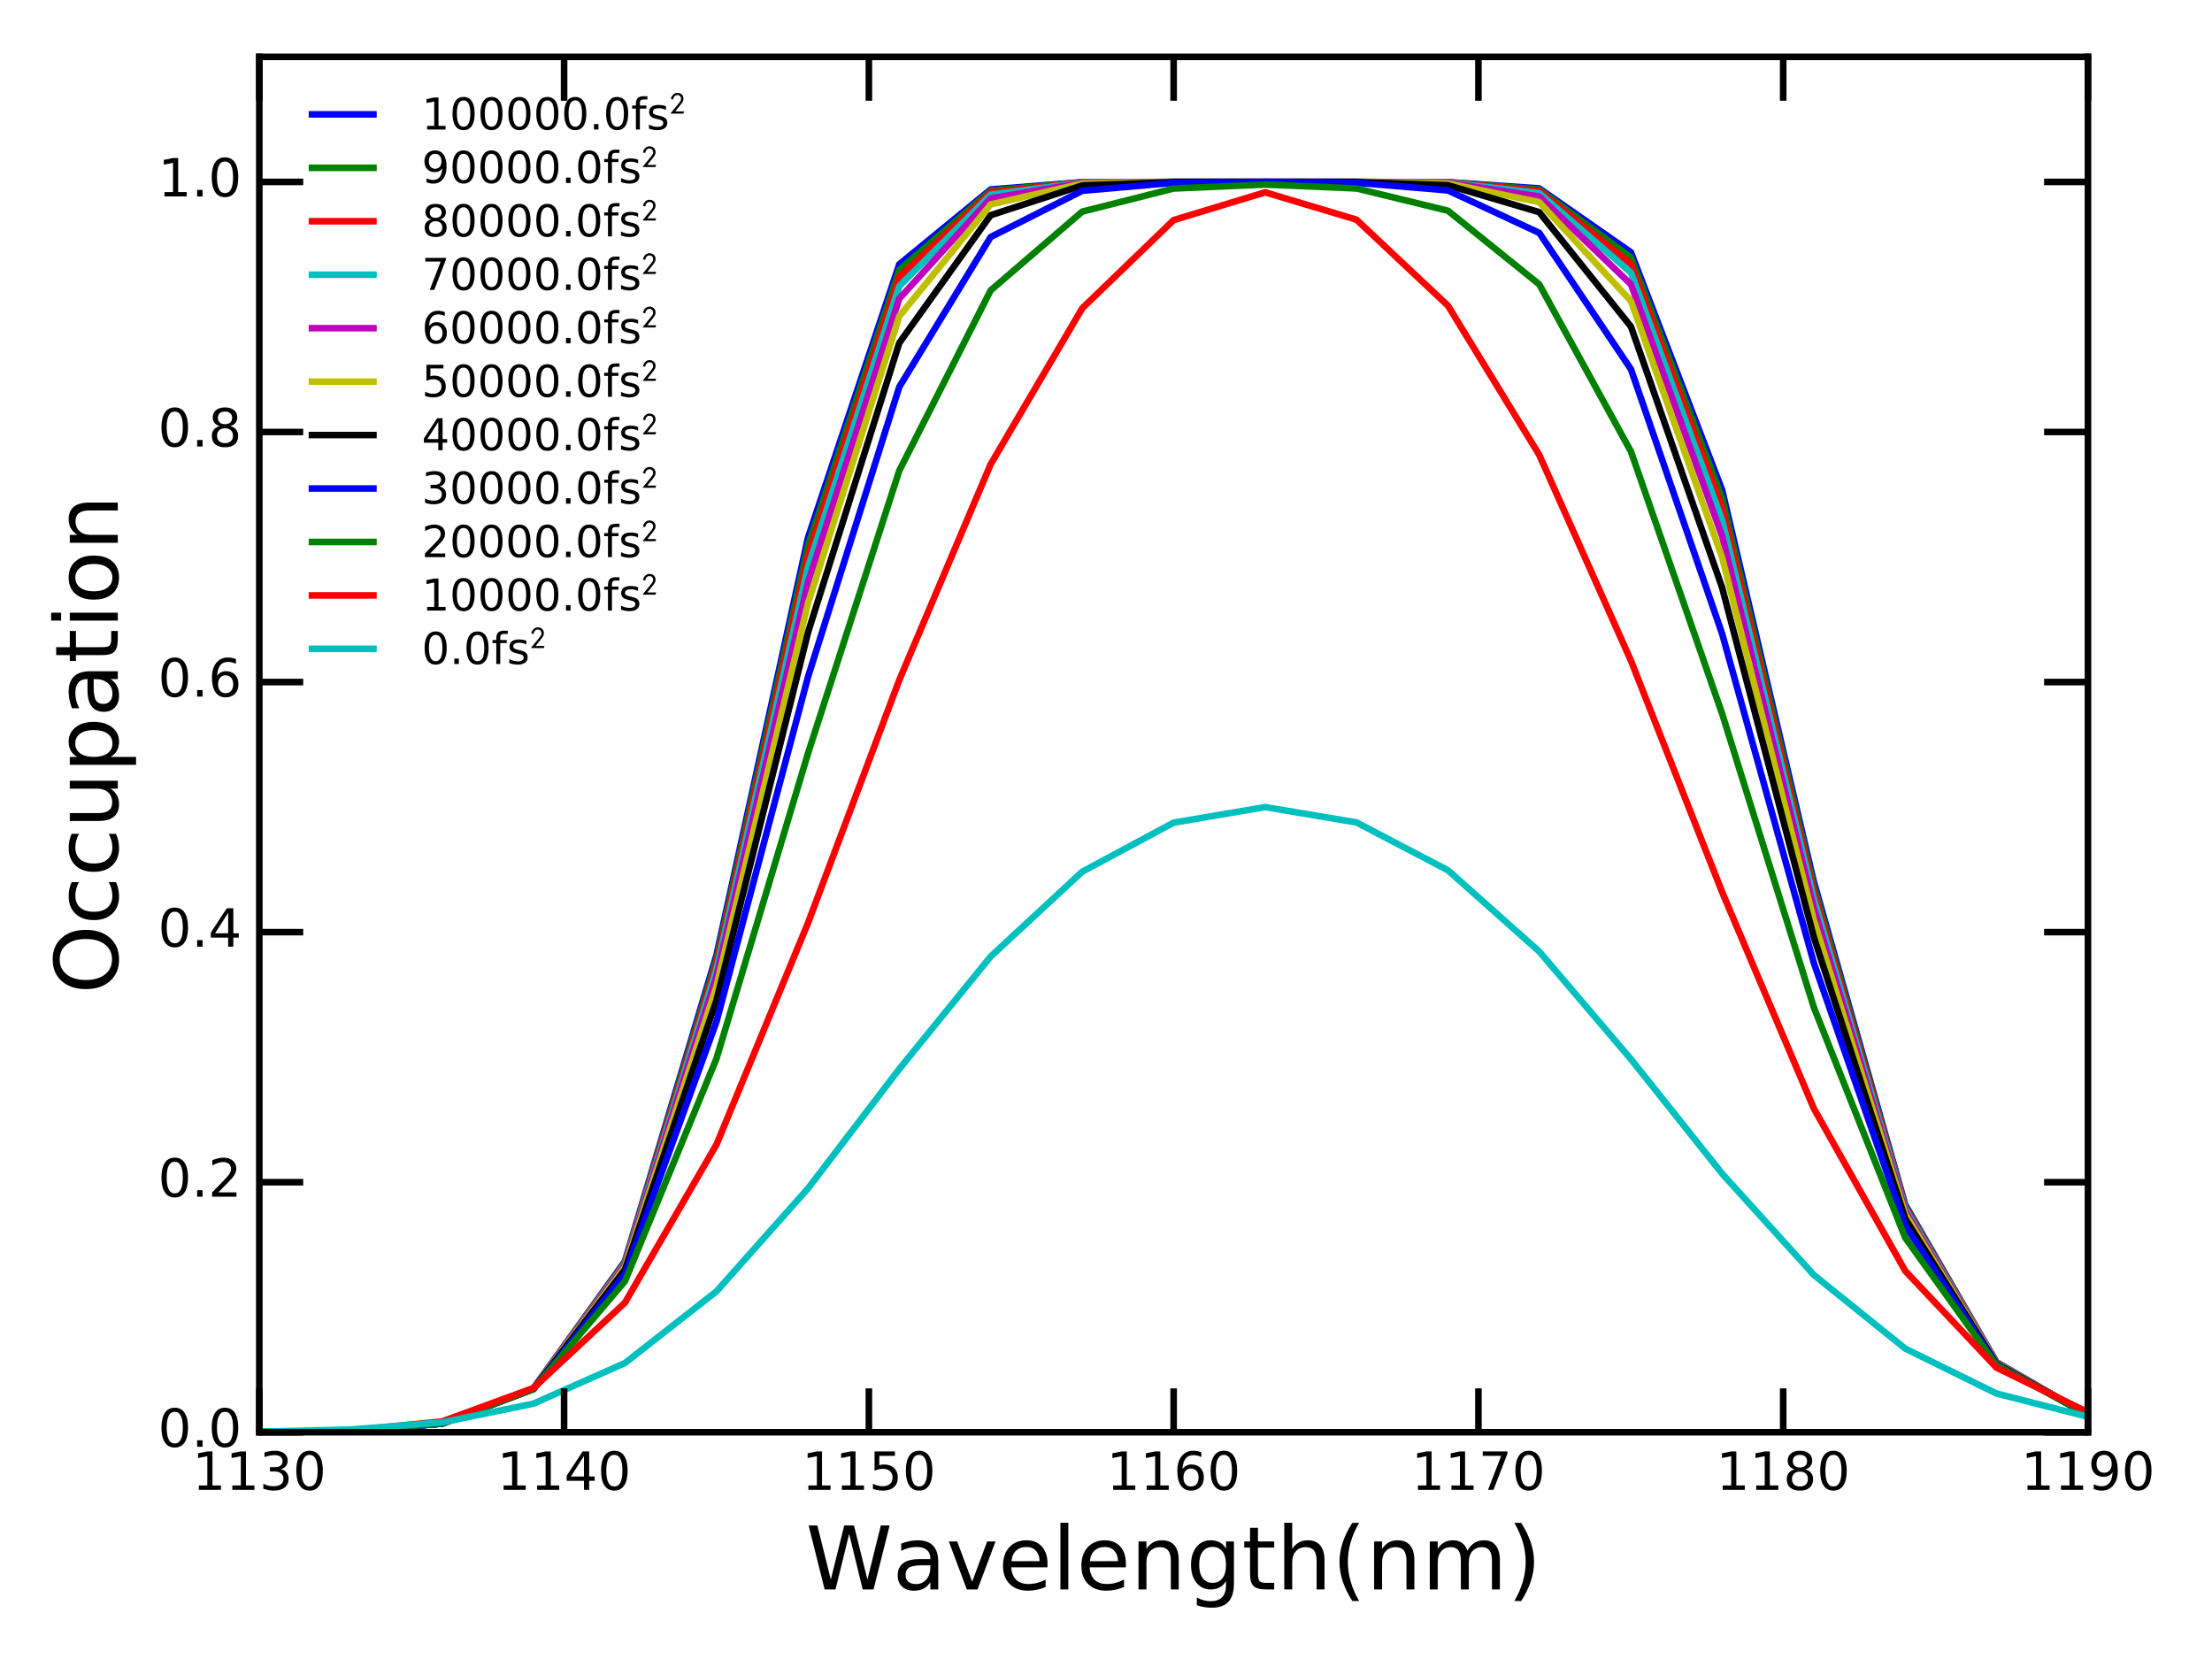 <?xml version="1.0" encoding="utf-8" standalone="no"?>
<!DOCTYPE svg PUBLIC "-//W3C//DTD SVG 1.1//EN"
  "http://www.w3.org/Graphics/SVG/1.1/DTD/svg11.dtd">
<!-- Created with matplotlib (http://matplotlib.org/) -->
<svg height="378pt" version="1.1" viewBox="0 0 504 378" width="504pt" xmlns="http://www.w3.org/2000/svg" xmlns:xlink="http://www.w3.org/1999/xlink">
 <defs>
  <style type="text/css">
*{stroke-linecap:butt;stroke-linejoin:round;stroke-miterlimit:100000;}
  </style>
 </defs>
 <g id="figure_1">
  <g id="patch_1">
   <path d="M 0 378 
L 504 378 
L 504 0 
L 0 0 
z
" style="fill:#ffffff;"/>
  </g>
  <g id="axes_1">
   <g id="patch_2">
    <path d="M 59.085 326.34 
L 475.74 326.34 
L 475.74 12.96 
L 59.085 12.96 
z
" style="fill:#ffffff;"/>
   </g>
   <g id="line2d_1">
    <path clip-path="url(#pab32fee5e4)" d="M 59.05 326.301 
L 79.918 326.029 
L 100.751 324.36 
L 121.549 316.329 
L 142.388 287.366 
L 163.256 217.577 
L 184.095 122.515 
L 204.893 60.225 
L 225.719 43.168 
L 246.587 41.496 
L 267.406 41.449 
L 288.259 41.449 
L 309.071 41.449 
L 329.911 41.492 
L 350.709 42.93 
L 371.611 57.483 
L 392.388 111.672 
L 413.27 200.865 
L 434.102 274.477 
L 454.886 310.353 
L 475.775 322.444 
" style="fill:none;stroke:#0000ff;stroke-linecap:square;stroke-width:1.5;"/>
   </g>
   <g id="line2d_2">
    <path clip-path="url(#pab32fee5e4)" d="M 59.05 326.301 
L 79.918 326.029 
L 100.751 324.36 
L 121.549 316.342 
L 142.388 287.526 
L 163.256 218.437 
L 184.095 124.304 
L 204.893 61.495 
L 225.719 43.44 
L 246.587 41.511 
L 267.406 41.449 
L 288.259 41.449 
L 309.071 41.449 
L 329.911 41.505 
L 350.709 43.174 
L 371.611 58.656 
L 392.388 113.494 
L 413.27 201.923 
L 434.102 274.739 
L 454.886 310.385 
L 475.775 322.446 
" style="fill:none;stroke:#008000;stroke-linecap:square;stroke-width:1.5;"/>
   </g>
   <g id="line2d_3">
    <path clip-path="url(#pab32fee5e4)" d="M 59.05 326.301 
L 79.918 326.029 
L 100.751 324.361 
L 121.549 316.358 
L 142.388 287.723 
L 163.256 219.489 
L 184.095 126.493 
L 204.893 63.104 
L 225.719 43.819 
L 246.587 41.535 
L 267.406 41.45 
L 288.259 41.449 
L 309.071 41.45 
L 329.911 41.527 
L 350.709 43.515 
L 371.611 60.15 
L 392.388 115.729 
L 413.27 203.212 
L 434.102 275.059 
L 454.886 310.425 
L 475.775 322.448 
" style="fill:none;stroke:#ff0000;stroke-linecap:square;stroke-width:1.5;"/>
   </g>
   <g id="line2d_4">
    <path clip-path="url(#pab32fee5e4)" d="M 59.05 326.301 
L 79.918 326.029 
L 100.751 324.362 
L 121.549 316.378 
L 142.388 287.97 
L 163.256 220.8 
L 184.095 129.233 
L 204.893 65.204 
L 225.719 44.368 
L 246.587 41.576 
L 267.406 41.45 
L 288.259 41.449 
L 309.071 41.45 
L 329.911 41.566 
L 350.709 44.013 
L 371.611 62.112 
L 392.388 118.531 
L 413.27 204.821 
L 434.102 275.462 
L 454.886 310.474 
L 475.775 322.452 
" style="fill:none;stroke:#00bfbf;stroke-linecap:square;stroke-width:1.5;"/>
   </g>
   <g id="line2d_5">
    <path clip-path="url(#pab32fee5e4)" d="M 59.05 326.301 
L 79.918 326.029 
L 100.751 324.363 
L 121.549 316.404 
L 142.388 288.288 
L 163.256 222.489 
L 184.095 132.762 
L 204.893 68.045 
L 225.719 45.206 
L 246.587 41.656 
L 267.406 41.452 
L 288.259 41.449 
L 309.071 41.452 
L 329.911 41.641 
L 350.709 44.779 
L 371.611 64.783 
L 392.388 122.154 
L 413.27 206.886 
L 434.102 275.984 
L 454.886 310.536 
L 475.775 322.455 
" style="fill:none;stroke:#bf00bf;stroke-linecap:square;stroke-width:1.5;"/>
   </g>
   <g id="line2d_6">
    <path clip-path="url(#pab32fee5e4)" d="M 59.05 326.301 
L 79.918 326.029 
L 100.751 324.364 
L 121.549 316.436 
L 142.388 288.717 
L 163.256 224.741 
L 184.095 137.484 
L 204.893 72.069 
L 225.719 46.578 
L 246.587 41.827 
L 267.406 41.459 
L 288.259 41.449 
L 309.071 41.458 
L 329.911 41.803 
L 350.709 46.046 
L 371.611 68.599 
L 392.388 127.018 
L 413.27 209.638 
L 434.102 276.686 
L 454.886 310.618 
L 475.775 322.46 
" style="fill:none;stroke:#bfbf00;stroke-linecap:square;stroke-width:1.5;"/>
   </g>
   <g id="line2d_7">
    <path clip-path="url(#pab32fee5e4)" d="M 59.05 326.301 
L 79.918 326.029 
L 100.751 324.364 
L 121.549 316.475 
L 142.388 289.323 
L 163.256 227.914 
L 184.095 144.14 
L 204.893 78.142 
L 225.719 49.033 
L 246.587 42.246 
L 267.406 41.486 
L 288.259 41.451 
L 309.071 41.485 
L 329.911 42.201 
L 350.709 48.342 
L 371.611 74.414 
L 392.388 133.902 
L 413.27 213.502 
L 434.102 277.682 
L 454.886 310.727 
L 475.775 322.463 
" style="fill:none;stroke:#000000;stroke-linecap:square;stroke-width:1.5;"/>
   </g>
   <g id="line2d_8">
    <path clip-path="url(#pab32fee5e4)" d="M 59.05 326.301 
L 79.918 326.028 
L 100.751 324.36 
L 121.549 316.514 
L 142.388 290.254 
L 163.256 232.748 
L 184.095 154.264 
L 204.893 88.174 
L 225.719 54.008 
L 246.587 43.474 
L 267.406 41.639 
L 288.259 41.48 
L 309.071 41.636 
L 329.911 43.384 
L 350.709 53.059 
L 371.611 84.133 
L 392.388 144.423 
L 413.27 219.366 
L 434.102 279.222 
L 454.886 310.87 
L 475.775 322.458 
" style="fill:none;stroke:#0000ff;stroke-linecap:square;stroke-width:1.5;"/>
   </g>
   <g id="line2d_9">
    <path clip-path="url(#pab32fee5e4)" d="M 59.05 326.301 
L 79.918 326.027 
L 100.751 324.322 
L 121.549 316.483 
L 142.388 291.932 
L 163.256 241.176 
L 184.095 171.679 
L 204.893 107.255 
L 225.719 66.159 
L 246.587 48.217 
L 267.406 42.953 
L 288.259 42.052 
L 309.071 42.937 
L 329.911 48.009 
L 350.709 64.78 
L 371.611 102.886 
L 392.388 162.626 
L 413.27 229.502 
L 434.102 282.013 
L 454.886 311.037 
L 475.775 322.388 
" style="fill:none;stroke:#008000;stroke-linecap:square;stroke-width:1.5;"/>
   </g>
   <g id="line2d_10">
    <path clip-path="url(#pab32fee5e4)" d="M 59.05 326.299 
L 79.918 325.937 
L 100.751 323.866 
L 121.549 316.249 
L 142.388 296.817 
L 163.256 260.76 
L 184.095 210.315 
L 204.893 154.952 
L 225.719 105.781 
L 246.587 70.239 
L 267.406 50.146 
L 288.259 43.819 
L 309.071 50.053 
L 329.911 69.645 
L 350.709 103.64 
L 371.611 150.549 
L 392.388 203.27 
L 413.27 252.557 
L 434.102 289.578 
L 454.886 311.611 
L 475.775 321.802 
" style="fill:none;stroke:#ff0000;stroke-linecap:square;stroke-width:1.5;"/>
   </g>
   <g id="line2d_11">
    <path clip-path="url(#pab32fee5e4)" d="M 59.05 326.206 
L 79.918 325.713 
L 100.751 324.095 
L 121.549 319.818 
L 142.388 310.57 
L 163.256 294.223 
L 184.095 270.792 
L 204.893 243.573 
L 225.719 217.943 
L 246.587 198.614 
L 267.406 187.44 
L 288.259 183.895 
L 309.071 187.388 
L 329.911 198.286 
L 350.709 216.796 
L 371.611 241.334 
L 392.388 267.423 
L 413.27 290.484 
L 434.102 307.27 
L 454.886 317.51 
L 475.775 322.819 
" style="fill:none;stroke:#00bfbf;stroke-linecap:square;stroke-width:1.5;"/>
   </g>
   <g id="patch_3">
    <path d="M 59.085 12.96 
L 475.74 12.96 
" style="fill:none;stroke:#000000;stroke-linecap:square;stroke-linejoin:miter;stroke-width:1.5;"/>
   </g>
   <g id="patch_4">
    <path d="M 475.74 326.34 
L 475.74 12.96 
" style="fill:none;stroke:#000000;stroke-linecap:square;stroke-linejoin:miter;stroke-width:1.5;"/>
   </g>
   <g id="patch_5">
    <path d="M 59.085 326.34 
L 475.74 326.34 
" style="fill:none;stroke:#000000;stroke-linecap:square;stroke-linejoin:miter;stroke-width:1.5;"/>
   </g>
   <g id="patch_6">
    <path d="M 59.085 326.34 
L 59.085 12.96 
" style="fill:none;stroke:#000000;stroke-linecap:square;stroke-linejoin:miter;stroke-width:1.5;"/>
   </g>
   <g id="matplotlib.axis_1">
    <g id="xtick_1">
     <g id="line2d_12">
      <defs>
       <path d="M 0 0 
L 0 -10 
" id="m75da5f5e77" style="stroke:#000000;stroke-width:1.5;"/>
      </defs>
      <g>
       <use style="stroke:#000000;stroke-width:1.5;" x="59.085" xlink:href="#m75da5f5e77" y="326.34"/>
      </g>
     </g>
     <g id="line2d_13">
      <defs>
       <path d="M 0 0 
L 0 10 
" id="md522c3c904" style="stroke:#000000;stroke-width:1.5;"/>
      </defs>
      <g>
       <use style="stroke:#000000;stroke-width:1.5;" x="59.085" xlink:href="#md522c3c904" y="12.96"/>
      </g>
     </g>
     <g id="text_1">
      <!-- 1130 -->
      <defs>
       <path d="M 40.578 39.312 
Q 47.656 37.797 51.625 33 
Q 55.609 28.219 55.609 21.188 
Q 55.609 10.406 48.188 4.484 
Q 40.766 -1.422 27.094 -1.422 
Q 22.516 -1.422 17.656 -0.516 
Q 12.797 0.391 7.625 2.203 
L 7.625 11.719 
Q 11.719 9.328 16.594 8.109 
Q 21.484 6.891 26.812 6.891 
Q 36.078 6.891 40.938 10.547 
Q 45.797 14.203 45.797 21.188 
Q 45.797 27.641 41.281 31.266 
Q 36.766 34.906 28.719 34.906 
L 20.219 34.906 
L 20.219 43.016 
L 29.109 43.016 
Q 36.375 43.016 40.234 45.922 
Q 44.094 48.828 44.094 54.297 
Q 44.094 59.906 40.109 62.906 
Q 36.141 65.922 28.719 65.922 
Q 24.656 65.922 20.016 65.031 
Q 15.375 64.156 9.812 62.312 
L 9.812 71.094 
Q 15.438 72.656 20.344 73.438 
Q 25.25 74.219 29.594 74.219 
Q 40.828 74.219 47.359 69.109 
Q 53.906 64.016 53.906 55.328 
Q 53.906 49.266 50.438 45.094 
Q 46.969 40.922 40.578 39.312 
" id="BitstreamVeraSans-Roman-33"/>
       <path d="M 31.781 66.406 
Q 24.172 66.406 20.328 58.906 
Q 16.5 51.422 16.5 36.375 
Q 16.5 21.391 20.328 13.891 
Q 24.172 6.391 31.781 6.391 
Q 39.453 6.391 43.281 13.891 
Q 47.125 21.391 47.125 36.375 
Q 47.125 51.422 43.281 58.906 
Q 39.453 66.406 31.781 66.406 
M 31.781 74.219 
Q 44.047 74.219 50.516 64.516 
Q 56.984 54.828 56.984 36.375 
Q 56.984 17.969 50.516 8.266 
Q 44.047 -1.422 31.781 -1.422 
Q 19.531 -1.422 13.062 8.266 
Q 6.594 17.969 6.594 36.375 
Q 6.594 54.828 13.062 64.516 
Q 19.531 74.219 31.781 74.219 
" id="BitstreamVeraSans-Roman-30"/>
       <path d="M 12.406 8.297 
L 28.516 8.297 
L 28.516 63.922 
L 10.984 60.406 
L 10.984 69.391 
L 28.422 72.906 
L 38.281 72.906 
L 38.281 8.297 
L 54.391 8.297 
L 54.391 0 
L 12.406 0 
z
" id="BitstreamVeraSans-Roman-31"/>
      </defs>
      <g transform="translate(43.815 339.458)scale(0.12 -0.12)">
       <use xlink:href="#BitstreamVeraSans-Roman-31"/>
       <use x="63.623" xlink:href="#BitstreamVeraSans-Roman-31"/>
       <use x="127.246" xlink:href="#BitstreamVeraSans-Roman-33"/>
       <use x="190.869" xlink:href="#BitstreamVeraSans-Roman-30"/>
      </g>
     </g>
    </g>
    <g id="xtick_2">
     <g id="line2d_14">
      <g>
       <use style="stroke:#000000;stroke-width:1.5;" x="128.528" xlink:href="#m75da5f5e77" y="326.34"/>
      </g>
     </g>
     <g id="line2d_15">
      <g>
       <use style="stroke:#000000;stroke-width:1.5;" x="128.528" xlink:href="#md522c3c904" y="12.96"/>
      </g>
     </g>
     <g id="text_2">
      <!-- 1140 -->
      <defs>
       <path d="M 37.797 64.312 
L 12.891 25.391 
L 37.797 25.391 
z
M 35.203 72.906 
L 47.609 72.906 
L 47.609 25.391 
L 58.016 25.391 
L 58.016 17.188 
L 47.609 17.188 
L 47.609 0 
L 37.797 0 
L 37.797 17.188 
L 4.891 17.188 
L 4.891 26.703 
z
" id="BitstreamVeraSans-Roman-34"/>
      </defs>
      <g transform="translate(113.258 339.458)scale(0.12 -0.12)">
       <use xlink:href="#BitstreamVeraSans-Roman-31"/>
       <use x="63.623" xlink:href="#BitstreamVeraSans-Roman-31"/>
       <use x="127.246" xlink:href="#BitstreamVeraSans-Roman-34"/>
       <use x="190.869" xlink:href="#BitstreamVeraSans-Roman-30"/>
      </g>
     </g>
    </g>
    <g id="xtick_3">
     <g id="line2d_16">
      <g>
       <use style="stroke:#000000;stroke-width:1.5;" x="197.97" xlink:href="#m75da5f5e77" y="326.34"/>
      </g>
     </g>
     <g id="line2d_17">
      <g>
       <use style="stroke:#000000;stroke-width:1.5;" x="197.97" xlink:href="#md522c3c904" y="12.96"/>
      </g>
     </g>
     <g id="text_3">
      <!-- 1150 -->
      <defs>
       <path d="M 10.797 72.906 
L 49.516 72.906 
L 49.516 64.594 
L 19.828 64.594 
L 19.828 46.734 
Q 21.969 47.469 24.109 47.828 
Q 26.266 48.188 28.422 48.188 
Q 40.625 48.188 47.75 41.5 
Q 54.891 34.812 54.891 23.391 
Q 54.891 11.625 47.562 5.094 
Q 40.234 -1.422 26.906 -1.422 
Q 22.312 -1.422 17.547 -0.641 
Q 12.797 0.141 7.719 1.703 
L 7.719 11.625 
Q 12.109 9.234 16.797 8.062 
Q 21.484 6.891 26.703 6.891 
Q 35.156 6.891 40.078 11.328 
Q 45.016 15.766 45.016 23.391 
Q 45.016 31 40.078 35.438 
Q 35.156 39.891 26.703 39.891 
Q 22.75 39.891 18.812 39.016 
Q 14.891 38.141 10.797 36.281 
z
" id="BitstreamVeraSans-Roman-35"/>
      </defs>
      <g transform="translate(182.7 339.458)scale(0.12 -0.12)">
       <use xlink:href="#BitstreamVeraSans-Roman-31"/>
       <use x="63.623" xlink:href="#BitstreamVeraSans-Roman-31"/>
       <use x="127.246" xlink:href="#BitstreamVeraSans-Roman-35"/>
       <use x="190.869" xlink:href="#BitstreamVeraSans-Roman-30"/>
      </g>
     </g>
    </g>
    <g id="xtick_4">
     <g id="line2d_18">
      <g>
       <use style="stroke:#000000;stroke-width:1.5;" x="267.413" xlink:href="#m75da5f5e77" y="326.34"/>
      </g>
     </g>
     <g id="line2d_19">
      <g>
       <use style="stroke:#000000;stroke-width:1.5;" x="267.413" xlink:href="#md522c3c904" y="12.96"/>
      </g>
     </g>
     <g id="text_4">
      <!-- 1160 -->
      <defs>
       <path d="M 33.016 40.375 
Q 26.375 40.375 22.484 35.828 
Q 18.609 31.297 18.609 23.391 
Q 18.609 15.531 22.484 10.953 
Q 26.375 6.391 33.016 6.391 
Q 39.656 6.391 43.531 10.953 
Q 47.406 15.531 47.406 23.391 
Q 47.406 31.297 43.531 35.828 
Q 39.656 40.375 33.016 40.375 
M 52.594 71.297 
L 52.594 62.312 
Q 48.875 64.062 45.094 64.984 
Q 41.312 65.922 37.594 65.922 
Q 27.828 65.922 22.672 59.328 
Q 17.531 52.734 16.797 39.406 
Q 19.672 43.656 24.016 45.922 
Q 28.375 48.188 33.594 48.188 
Q 44.578 48.188 50.953 41.516 
Q 57.328 34.859 57.328 23.391 
Q 57.328 12.156 50.688 5.359 
Q 44.047 -1.422 33.016 -1.422 
Q 20.359 -1.422 13.672 8.266 
Q 6.984 17.969 6.984 36.375 
Q 6.984 53.656 15.188 63.938 
Q 23.391 74.219 37.203 74.219 
Q 40.922 74.219 44.703 73.484 
Q 48.484 72.75 52.594 71.297 
" id="BitstreamVeraSans-Roman-36"/>
      </defs>
      <g transform="translate(252.143 339.458)scale(0.12 -0.12)">
       <use xlink:href="#BitstreamVeraSans-Roman-31"/>
       <use x="63.623" xlink:href="#BitstreamVeraSans-Roman-31"/>
       <use x="127.246" xlink:href="#BitstreamVeraSans-Roman-36"/>
       <use x="190.869" xlink:href="#BitstreamVeraSans-Roman-30"/>
      </g>
     </g>
    </g>
    <g id="xtick_5">
     <g id="line2d_20">
      <g>
       <use style="stroke:#000000;stroke-width:1.5;" x="336.855" xlink:href="#m75da5f5e77" y="326.34"/>
      </g>
     </g>
     <g id="line2d_21">
      <g>
       <use style="stroke:#000000;stroke-width:1.5;" x="336.855" xlink:href="#md522c3c904" y="12.96"/>
      </g>
     </g>
     <g id="text_5">
      <!-- 1170 -->
      <defs>
       <path d="M 8.203 72.906 
L 55.078 72.906 
L 55.078 68.703 
L 28.609 0 
L 18.312 0 
L 43.219 64.594 
L 8.203 64.594 
z
" id="BitstreamVeraSans-Roman-37"/>
      </defs>
      <g transform="translate(321.585 339.458)scale(0.12 -0.12)">
       <use xlink:href="#BitstreamVeraSans-Roman-31"/>
       <use x="63.623" xlink:href="#BitstreamVeraSans-Roman-31"/>
       <use x="127.246" xlink:href="#BitstreamVeraSans-Roman-37"/>
       <use x="190.869" xlink:href="#BitstreamVeraSans-Roman-30"/>
      </g>
     </g>
    </g>
    <g id="xtick_6">
     <g id="line2d_22">
      <g>
       <use style="stroke:#000000;stroke-width:1.5;" x="406.298" xlink:href="#m75da5f5e77" y="326.34"/>
      </g>
     </g>
     <g id="line2d_23">
      <g>
       <use style="stroke:#000000;stroke-width:1.5;" x="406.298" xlink:href="#md522c3c904" y="12.96"/>
      </g>
     </g>
     <g id="text_6">
      <!-- 1180 -->
      <defs>
       <path d="M 31.781 34.625 
Q 24.75 34.625 20.719 30.859 
Q 16.703 27.094 16.703 20.516 
Q 16.703 13.922 20.719 10.156 
Q 24.75 6.391 31.781 6.391 
Q 38.812 6.391 42.859 10.172 
Q 46.922 13.969 46.922 20.516 
Q 46.922 27.094 42.891 30.859 
Q 38.875 34.625 31.781 34.625 
M 21.922 38.812 
Q 15.578 40.375 12.031 44.719 
Q 8.5 49.078 8.5 55.328 
Q 8.5 64.062 14.719 69.141 
Q 20.953 74.219 31.781 74.219 
Q 42.672 74.219 48.875 69.141 
Q 55.078 64.062 55.078 55.328 
Q 55.078 49.078 51.531 44.719 
Q 48 40.375 41.703 38.812 
Q 48.828 37.156 52.797 32.312 
Q 56.781 27.484 56.781 20.516 
Q 56.781 9.906 50.312 4.234 
Q 43.844 -1.422 31.781 -1.422 
Q 19.734 -1.422 13.25 4.234 
Q 6.781 9.906 6.781 20.516 
Q 6.781 27.484 10.781 32.312 
Q 14.797 37.156 21.922 38.812 
M 18.312 54.391 
Q 18.312 48.734 21.844 45.562 
Q 25.391 42.391 31.781 42.391 
Q 38.141 42.391 41.719 45.562 
Q 45.312 48.734 45.312 54.391 
Q 45.312 60.062 41.719 63.234 
Q 38.141 66.406 31.781 66.406 
Q 25.391 66.406 21.844 63.234 
Q 18.312 60.062 18.312 54.391 
" id="BitstreamVeraSans-Roman-38"/>
      </defs>
      <g transform="translate(391.028 339.458)scale(0.12 -0.12)">
       <use xlink:href="#BitstreamVeraSans-Roman-31"/>
       <use x="63.623" xlink:href="#BitstreamVeraSans-Roman-31"/>
       <use x="127.246" xlink:href="#BitstreamVeraSans-Roman-38"/>
       <use x="190.869" xlink:href="#BitstreamVeraSans-Roman-30"/>
      </g>
     </g>
    </g>
    <g id="xtick_7">
     <g id="line2d_24">
      <g>
       <use style="stroke:#000000;stroke-width:1.5;" x="475.74" xlink:href="#m75da5f5e77" y="326.34"/>
      </g>
     </g>
     <g id="line2d_25">
      <g>
       <use style="stroke:#000000;stroke-width:1.5;" x="475.74" xlink:href="#md522c3c904" y="12.96"/>
      </g>
     </g>
     <g id="text_7">
      <!-- 1190 -->
      <defs>
       <path d="M 10.984 1.516 
L 10.984 10.5 
Q 14.703 8.734 18.5 7.812 
Q 22.312 6.891 25.984 6.891 
Q 35.75 6.891 40.891 13.453 
Q 46.047 20.016 46.781 33.406 
Q 43.953 29.203 39.594 26.953 
Q 35.25 24.703 29.984 24.703 
Q 19.047 24.703 12.672 31.312 
Q 6.297 37.938 6.297 49.422 
Q 6.297 60.641 12.938 67.422 
Q 19.578 74.219 30.609 74.219 
Q 43.266 74.219 49.922 64.516 
Q 56.594 54.828 56.594 36.375 
Q 56.594 19.141 48.406 8.859 
Q 40.234 -1.422 26.422 -1.422 
Q 22.703 -1.422 18.891 -0.688 
Q 15.094 0.047 10.984 1.516 
M 30.609 32.422 
Q 37.25 32.422 41.125 36.953 
Q 45.016 41.5 45.016 49.422 
Q 45.016 57.281 41.125 61.844 
Q 37.25 66.406 30.609 66.406 
Q 23.969 66.406 20.094 61.844 
Q 16.219 57.281 16.219 49.422 
Q 16.219 41.5 20.094 36.953 
Q 23.969 32.422 30.609 32.422 
" id="BitstreamVeraSans-Roman-39"/>
      </defs>
      <g transform="translate(460.47 339.458)scale(0.12 -0.12)">
       <use xlink:href="#BitstreamVeraSans-Roman-31"/>
       <use x="63.623" xlink:href="#BitstreamVeraSans-Roman-31"/>
       <use x="127.246" xlink:href="#BitstreamVeraSans-Roman-39"/>
       <use x="190.869" xlink:href="#BitstreamVeraSans-Roman-30"/>
      </g>
     </g>
    </g>
    <g id="text_8">
     <!-- Wavelength(nm) -->
     <defs>
      <path d="M 52 44.188 
Q 55.375 50.25 60.062 53.125 
Q 64.75 56 71.094 56 
Q 79.641 56 84.281 50.016 
Q 88.922 44.047 88.922 33.016 
L 88.922 0 
L 79.891 0 
L 79.891 32.719 
Q 79.891 40.578 77.094 44.375 
Q 74.312 48.188 68.609 48.188 
Q 61.625 48.188 57.562 43.547 
Q 53.516 38.922 53.516 30.906 
L 53.516 0 
L 44.484 0 
L 44.484 32.719 
Q 44.484 40.625 41.703 44.406 
Q 38.922 48.188 33.109 48.188 
Q 26.219 48.188 22.156 43.531 
Q 18.109 38.875 18.109 30.906 
L 18.109 0 
L 9.078 0 
L 9.078 54.688 
L 18.109 54.688 
L 18.109 46.188 
Q 21.188 51.219 25.484 53.609 
Q 29.781 56 35.688 56 
Q 41.656 56 45.828 52.969 
Q 50 49.953 52 44.188 
" id="BitstreamVeraSans-Roman-6d"/>
      <path d="M 54.891 33.016 
L 54.891 0 
L 45.906 0 
L 45.906 32.719 
Q 45.906 40.484 42.875 44.328 
Q 39.844 48.188 33.797 48.188 
Q 26.516 48.188 22.312 43.547 
Q 18.109 38.922 18.109 30.906 
L 18.109 0 
L 9.078 0 
L 9.078 54.688 
L 18.109 54.688 
L 18.109 46.188 
Q 21.344 51.125 25.703 53.562 
Q 30.078 56 35.797 56 
Q 45.219 56 50.047 50.172 
Q 54.891 44.344 54.891 33.016 
" id="BitstreamVeraSans-Roman-6e"/>
      <path d="M 31 75.875 
Q 24.469 64.656 21.281 53.656 
Q 18.109 42.672 18.109 31.391 
Q 18.109 20.125 21.312 9.062 
Q 24.516 -2 31 -13.188 
L 23.188 -13.188 
Q 15.875 -1.703 12.234 9.375 
Q 8.594 20.453 8.594 31.391 
Q 8.594 42.281 12.203 53.312 
Q 15.828 64.359 23.188 75.875 
z
" id="BitstreamVeraSans-Roman-28"/>
      <path d="M 9.422 75.984 
L 18.406 75.984 
L 18.406 0 
L 9.422 0 
z
" id="BitstreamVeraSans-Roman-6c"/>
      <path d="M 56.203 29.594 
L 56.203 25.203 
L 14.891 25.203 
Q 15.484 15.922 20.484 11.062 
Q 25.484 6.203 34.422 6.203 
Q 39.594 6.203 44.453 7.469 
Q 49.312 8.734 54.109 11.281 
L 54.109 2.781 
Q 49.266 0.734 44.188 -0.344 
Q 39.109 -1.422 33.891 -1.422 
Q 20.797 -1.422 13.156 6.188 
Q 5.516 13.812 5.516 26.812 
Q 5.516 40.234 12.766 48.109 
Q 20.016 56 32.328 56 
Q 43.359 56 49.781 48.891 
Q 56.203 41.797 56.203 29.594 
M 47.219 32.234 
Q 47.125 39.594 43.094 43.984 
Q 39.062 48.391 32.422 48.391 
Q 24.906 48.391 20.391 44.141 
Q 15.875 39.891 15.188 32.172 
z
" id="BitstreamVeraSans-Roman-65"/>
      <path d="M 54.891 33.016 
L 54.891 0 
L 45.906 0 
L 45.906 32.719 
Q 45.906 40.484 42.875 44.328 
Q 39.844 48.188 33.797 48.188 
Q 26.516 48.188 22.312 43.547 
Q 18.109 38.922 18.109 30.906 
L 18.109 0 
L 9.078 0 
L 9.078 75.984 
L 18.109 75.984 
L 18.109 46.188 
Q 21.344 51.125 25.703 53.562 
Q 30.078 56 35.797 56 
Q 45.219 56 50.047 50.172 
Q 54.891 44.344 54.891 33.016 
" id="BitstreamVeraSans-Roman-68"/>
      <path d="M 3.328 72.906 
L 13.281 72.906 
L 28.609 11.281 
L 43.891 72.906 
L 54.984 72.906 
L 70.312 11.281 
L 85.594 72.906 
L 95.609 72.906 
L 77.297 0 
L 64.891 0 
L 49.516 63.281 
L 33.984 0 
L 21.578 0 
z
" id="BitstreamVeraSans-Roman-57"/>
      <path d="M 2.984 54.688 
L 12.5 54.688 
L 29.594 8.797 
L 46.688 54.688 
L 56.203 54.688 
L 35.688 0 
L 23.484 0 
z
" id="BitstreamVeraSans-Roman-76"/>
      <path d="M 45.406 27.984 
Q 45.406 37.75 41.375 43.109 
Q 37.359 48.484 30.078 48.484 
Q 22.859 48.484 18.828 43.109 
Q 14.797 37.75 14.797 27.984 
Q 14.797 18.266 18.828 12.891 
Q 22.859 7.516 30.078 7.516 
Q 37.359 7.516 41.375 12.891 
Q 45.406 18.266 45.406 27.984 
M 54.391 6.781 
Q 54.391 -7.172 48.188 -13.984 
Q 42 -20.797 29.203 -20.797 
Q 24.469 -20.797 20.266 -20.094 
Q 16.062 -19.391 12.109 -17.922 
L 12.109 -9.188 
Q 16.062 -11.328 19.922 -12.344 
Q 23.781 -13.375 27.781 -13.375 
Q 36.625 -13.375 41.016 -8.766 
Q 45.406 -4.156 45.406 5.172 
L 45.406 9.625 
Q 42.625 4.781 38.281 2.391 
Q 33.938 0 27.875 0 
Q 17.828 0 11.672 7.656 
Q 5.516 15.328 5.516 27.984 
Q 5.516 40.672 11.672 48.328 
Q 17.828 56 27.875 56 
Q 33.938 56 38.281 53.609 
Q 42.625 51.219 45.406 46.391 
L 45.406 54.688 
L 54.391 54.688 
z
" id="BitstreamVeraSans-Roman-67"/>
      <path d="M 34.281 27.484 
Q 23.391 27.484 19.188 25 
Q 14.984 22.516 14.984 16.5 
Q 14.984 11.719 18.141 8.906 
Q 21.297 6.109 26.703 6.109 
Q 34.188 6.109 38.703 11.406 
Q 43.219 16.703 43.219 25.484 
L 43.219 27.484 
z
M 52.203 31.203 
L 52.203 0 
L 43.219 0 
L 43.219 8.297 
Q 40.141 3.328 35.547 0.953 
Q 30.953 -1.422 24.312 -1.422 
Q 15.922 -1.422 10.953 3.297 
Q 6 8.016 6 15.922 
Q 6 25.141 12.172 29.828 
Q 18.359 34.516 30.609 34.516 
L 43.219 34.516 
L 43.219 35.406 
Q 43.219 41.609 39.141 45 
Q 35.062 48.391 27.688 48.391 
Q 23 48.391 18.547 47.266 
Q 14.109 46.141 10.016 43.891 
L 10.016 52.203 
Q 14.938 54.109 19.578 55.047 
Q 24.219 56 28.609 56 
Q 40.484 56 46.344 49.844 
Q 52.203 43.703 52.203 31.203 
" id="BitstreamVeraSans-Roman-61"/>
      <path d="M 18.312 70.219 
L 18.312 54.688 
L 36.812 54.688 
L 36.812 47.703 
L 18.312 47.703 
L 18.312 18.016 
Q 18.312 11.328 20.141 9.422 
Q 21.969 7.516 27.594 7.516 
L 36.812 7.516 
L 36.812 0 
L 27.594 0 
Q 17.188 0 13.234 3.875 
Q 9.281 7.766 9.281 18.016 
L 9.281 47.703 
L 2.688 47.703 
L 2.688 54.688 
L 9.281 54.688 
L 9.281 70.219 
z
" id="BitstreamVeraSans-Roman-74"/>
      <path d="M 8.016 75.875 
L 15.828 75.875 
Q 23.141 64.359 26.781 53.312 
Q 30.422 42.281 30.422 31.391 
Q 30.422 20.453 26.781 9.375 
Q 23.141 -1.703 15.828 -13.188 
L 8.016 -13.188 
Q 14.5 -2 17.703 9.062 
Q 20.906 20.125 20.906 31.391 
Q 20.906 42.672 17.703 53.656 
Q 14.5 64.656 8.016 75.875 
" id="BitstreamVeraSans-Roman-29"/>
     </defs>
     <g transform="translate(183.578 362.151)scale(0.2 -0.2)">
      <use xlink:href="#BitstreamVeraSans-Roman-57"/>
      <use x="98.783" xlink:href="#BitstreamVeraSans-Roman-61"/>
      <use x="160.062" xlink:href="#BitstreamVeraSans-Roman-76"/>
      <use x="219.242" xlink:href="#BitstreamVeraSans-Roman-65"/>
      <use x="280.766" xlink:href="#BitstreamVeraSans-Roman-6c"/>
      <use x="308.549" xlink:href="#BitstreamVeraSans-Roman-65"/>
      <use x="370.072" xlink:href="#BitstreamVeraSans-Roman-6e"/>
      <use x="433.451" xlink:href="#BitstreamVeraSans-Roman-67"/>
      <use x="496.928" xlink:href="#BitstreamVeraSans-Roman-74"/>
      <use x="536.137" xlink:href="#BitstreamVeraSans-Roman-68"/>
      <use x="599.516" xlink:href="#BitstreamVeraSans-Roman-28"/>
      <use x="638.529" xlink:href="#BitstreamVeraSans-Roman-6e"/>
      <use x="701.908" xlink:href="#BitstreamVeraSans-Roman-6d"/>
      <use x="799.32" xlink:href="#BitstreamVeraSans-Roman-29"/>
     </g>
    </g>
   </g>
   <g id="matplotlib.axis_2">
    <g id="ytick_1">
     <g id="line2d_26">
      <defs>
       <path d="M 0 0 
L 10 0 
" id="mdd71f67e80" style="stroke:#000000;stroke-width:1.5;"/>
      </defs>
      <g>
       <use style="stroke:#000000;stroke-width:1.5;" x="59.085" xlink:href="#mdd71f67e80" y="326.34"/>
      </g>
     </g>
     <g id="line2d_27">
      <defs>
       <path d="M 0 0 
L -10 0 
" id="mb0e786d6e7" style="stroke:#000000;stroke-width:1.5;"/>
      </defs>
      <g>
       <use style="stroke:#000000;stroke-width:1.5;" x="475.74" xlink:href="#mb0e786d6e7" y="326.34"/>
      </g>
     </g>
     <g id="text_9">
      <!-- 0.0 -->
      <defs>
       <path d="M 10.688 12.406 
L 21 12.406 
L 21 0 
L 10.688 0 
z
" id="BitstreamVeraSans-Roman-2e"/>
      </defs>
      <g transform="translate(36.001 329.651)scale(0.12 -0.12)">
       <use xlink:href="#BitstreamVeraSans-Roman-30"/>
       <use x="63.623" xlink:href="#BitstreamVeraSans-Roman-2e"/>
       <use x="95.41" xlink:href="#BitstreamVeraSans-Roman-30"/>
      </g>
     </g>
    </g>
    <g id="ytick_2">
     <g id="line2d_28">
      <g>
       <use style="stroke:#000000;stroke-width:1.5;" x="59.085" xlink:href="#mdd71f67e80" y="269.362"/>
      </g>
     </g>
     <g id="line2d_29">
      <g>
       <use style="stroke:#000000;stroke-width:1.5;" x="475.74" xlink:href="#mb0e786d6e7" y="269.362"/>
      </g>
     </g>
     <g id="text_10">
      <!-- 0.2 -->
      <defs>
       <path d="M 19.188 8.297 
L 53.609 8.297 
L 53.609 0 
L 7.328 0 
L 7.328 8.297 
Q 12.938 14.109 22.625 23.891 
Q 32.328 33.688 34.812 36.531 
Q 39.547 41.844 41.422 45.531 
Q 43.312 49.219 43.312 52.781 
Q 43.312 58.594 39.234 62.25 
Q 35.156 65.922 28.609 65.922 
Q 23.969 65.922 18.812 64.312 
Q 13.672 62.703 7.812 59.422 
L 7.812 69.391 
Q 13.766 71.781 18.938 73 
Q 24.125 74.219 28.422 74.219 
Q 39.75 74.219 46.484 68.547 
Q 53.219 62.891 53.219 53.422 
Q 53.219 48.922 51.531 44.891 
Q 49.859 40.875 45.406 35.406 
Q 44.188 33.984 37.641 27.219 
Q 31.109 20.453 19.188 8.297 
" id="BitstreamVeraSans-Roman-32"/>
      </defs>
      <g transform="translate(36.001 272.673)scale(0.12 -0.12)">
       <use xlink:href="#BitstreamVeraSans-Roman-30"/>
       <use x="63.623" xlink:href="#BitstreamVeraSans-Roman-2e"/>
       <use x="95.41" xlink:href="#BitstreamVeraSans-Roman-32"/>
      </g>
     </g>
    </g>
    <g id="ytick_3">
     <g id="line2d_30">
      <g>
       <use style="stroke:#000000;stroke-width:1.5;" x="59.085" xlink:href="#mdd71f67e80" y="212.384"/>
      </g>
     </g>
     <g id="line2d_31">
      <g>
       <use style="stroke:#000000;stroke-width:1.5;" x="475.74" xlink:href="#mb0e786d6e7" y="212.384"/>
      </g>
     </g>
     <g id="text_11">
      <!-- 0.4 -->
      <g transform="translate(36.001 215.695)scale(0.12 -0.12)">
       <use xlink:href="#BitstreamVeraSans-Roman-30"/>
       <use x="63.623" xlink:href="#BitstreamVeraSans-Roman-2e"/>
       <use x="95.41" xlink:href="#BitstreamVeraSans-Roman-34"/>
      </g>
     </g>
    </g>
    <g id="ytick_4">
     <g id="line2d_32">
      <g>
       <use style="stroke:#000000;stroke-width:1.5;" x="59.085" xlink:href="#mdd71f67e80" y="155.405"/>
      </g>
     </g>
     <g id="line2d_33">
      <g>
       <use style="stroke:#000000;stroke-width:1.5;" x="475.74" xlink:href="#mb0e786d6e7" y="155.405"/>
      </g>
     </g>
     <g id="text_12">
      <!-- 0.6 -->
      <g transform="translate(36.001 158.717)scale(0.12 -0.12)">
       <use xlink:href="#BitstreamVeraSans-Roman-30"/>
       <use x="63.623" xlink:href="#BitstreamVeraSans-Roman-2e"/>
       <use x="95.41" xlink:href="#BitstreamVeraSans-Roman-36"/>
      </g>
     </g>
    </g>
    <g id="ytick_5">
     <g id="line2d_34">
      <g>
       <use style="stroke:#000000;stroke-width:1.5;" x="59.085" xlink:href="#mdd71f67e80" y="98.427"/>
      </g>
     </g>
     <g id="line2d_35">
      <g>
       <use style="stroke:#000000;stroke-width:1.5;" x="475.74" xlink:href="#mb0e786d6e7" y="98.427"/>
      </g>
     </g>
     <g id="text_13">
      <!-- 0.8 -->
      <g transform="translate(36.001 101.739)scale(0.12 -0.12)">
       <use xlink:href="#BitstreamVeraSans-Roman-30"/>
       <use x="63.623" xlink:href="#BitstreamVeraSans-Roman-2e"/>
       <use x="95.41" xlink:href="#BitstreamVeraSans-Roman-38"/>
      </g>
     </g>
    </g>
    <g id="ytick_6">
     <g id="line2d_36">
      <g>
       <use style="stroke:#000000;stroke-width:1.5;" x="59.085" xlink:href="#mdd71f67e80" y="41.449"/>
      </g>
     </g>
     <g id="line2d_37">
      <g>
       <use style="stroke:#000000;stroke-width:1.5;" x="475.74" xlink:href="#mb0e786d6e7" y="41.449"/>
      </g>
     </g>
     <g id="text_14">
      <!-- 1.0 -->
      <g transform="translate(36.001 44.76)scale(0.12 -0.12)">
       <use xlink:href="#BitstreamVeraSans-Roman-31"/>
       <use x="63.623" xlink:href="#BitstreamVeraSans-Roman-2e"/>
       <use x="95.41" xlink:href="#BitstreamVeraSans-Roman-30"/>
      </g>
     </g>
    </g>
    <g id="text_15">
     <!-- Occupation -->
     <defs>
      <path d="M 39.406 66.219 
Q 28.656 66.219 22.328 58.203 
Q 16.016 50.203 16.016 36.375 
Q 16.016 22.609 22.328 14.594 
Q 28.656 6.594 39.406 6.594 
Q 50.141 6.594 56.422 14.594 
Q 62.703 22.609 62.703 36.375 
Q 62.703 50.203 56.422 58.203 
Q 50.141 66.219 39.406 66.219 
M 39.406 74.219 
Q 54.734 74.219 63.906 63.938 
Q 73.094 53.656 73.094 36.375 
Q 73.094 19.141 63.906 8.859 
Q 54.734 -1.422 39.406 -1.422 
Q 24.031 -1.422 14.812 8.828 
Q 5.609 19.094 5.609 36.375 
Q 5.609 53.656 14.812 63.938 
Q 24.031 74.219 39.406 74.219 
" id="BitstreamVeraSans-Roman-4f"/>
      <path d="M 30.609 48.391 
Q 23.391 48.391 19.188 42.75 
Q 14.984 37.109 14.984 27.297 
Q 14.984 17.484 19.156 11.844 
Q 23.344 6.203 30.609 6.203 
Q 37.797 6.203 41.984 11.859 
Q 46.188 17.531 46.188 27.297 
Q 46.188 37.016 41.984 42.703 
Q 37.797 48.391 30.609 48.391 
M 30.609 56 
Q 42.328 56 49.016 48.375 
Q 55.719 40.766 55.719 27.297 
Q 55.719 13.875 49.016 6.219 
Q 42.328 -1.422 30.609 -1.422 
Q 18.844 -1.422 12.172 6.219 
Q 5.516 13.875 5.516 27.297 
Q 5.516 40.766 12.172 48.375 
Q 18.844 56 30.609 56 
" id="BitstreamVeraSans-Roman-6f"/>
      <path d="M 9.422 54.688 
L 18.406 54.688 
L 18.406 0 
L 9.422 0 
z
M 9.422 75.984 
L 18.406 75.984 
L 18.406 64.594 
L 9.422 64.594 
z
" id="BitstreamVeraSans-Roman-69"/>
      <path d="M 48.781 52.594 
L 48.781 44.188 
Q 44.969 46.297 41.141 47.344 
Q 37.312 48.391 33.406 48.391 
Q 24.656 48.391 19.812 42.844 
Q 14.984 37.312 14.984 27.297 
Q 14.984 17.281 19.812 11.734 
Q 24.656 6.203 33.406 6.203 
Q 37.312 6.203 41.141 7.25 
Q 44.969 8.297 48.781 10.406 
L 48.781 2.094 
Q 45.016 0.344 40.984 -0.531 
Q 36.969 -1.422 32.422 -1.422 
Q 20.062 -1.422 12.781 6.344 
Q 5.516 14.109 5.516 27.297 
Q 5.516 40.672 12.859 48.328 
Q 20.219 56 33.016 56 
Q 37.156 56 41.109 55.141 
Q 45.062 54.297 48.781 52.594 
" id="BitstreamVeraSans-Roman-63"/>
      <path d="M 8.5 21.578 
L 8.5 54.688 
L 17.484 54.688 
L 17.484 21.922 
Q 17.484 14.156 20.5 10.266 
Q 23.531 6.391 29.594 6.391 
Q 36.859 6.391 41.078 11.031 
Q 45.312 15.672 45.312 23.688 
L 45.312 54.688 
L 54.297 54.688 
L 54.297 0 
L 45.312 0 
L 45.312 8.406 
Q 42.047 3.422 37.719 1 
Q 33.406 -1.422 27.688 -1.422 
Q 18.266 -1.422 13.375 4.438 
Q 8.5 10.297 8.5 21.578 
" id="BitstreamVeraSans-Roman-75"/>
      <path d="M 18.109 8.203 
L 18.109 -20.797 
L 9.078 -20.797 
L 9.078 54.688 
L 18.109 54.688 
L 18.109 46.391 
Q 20.953 51.266 25.266 53.625 
Q 29.594 56 35.594 56 
Q 45.562 56 51.781 48.094 
Q 58.016 40.188 58.016 27.297 
Q 58.016 14.406 51.781 6.484 
Q 45.562 -1.422 35.594 -1.422 
Q 29.594 -1.422 25.266 0.953 
Q 20.953 3.328 18.109 8.203 
M 48.688 27.297 
Q 48.688 37.203 44.609 42.844 
Q 40.531 48.484 33.406 48.484 
Q 26.266 48.484 22.188 42.844 
Q 18.109 37.203 18.109 27.297 
Q 18.109 17.391 22.188 11.75 
Q 26.266 6.109 33.406 6.109 
Q 40.531 6.109 44.609 11.75 
Q 48.688 17.391 48.688 27.297 
" id="BitstreamVeraSans-Roman-70"/>
     </defs>
     <g transform="translate(26.842 226.488)rotate(-90.0)scale(0.2 -0.2)">
      <use xlink:href="#BitstreamVeraSans-Roman-4f"/>
      <use x="78.711" xlink:href="#BitstreamVeraSans-Roman-63"/>
      <use x="133.691" xlink:href="#BitstreamVeraSans-Roman-63"/>
      <use x="188.672" xlink:href="#BitstreamVeraSans-Roman-75"/>
      <use x="252.051" xlink:href="#BitstreamVeraSans-Roman-70"/>
      <use x="315.527" xlink:href="#BitstreamVeraSans-Roman-61"/>
      <use x="376.807" xlink:href="#BitstreamVeraSans-Roman-74"/>
      <use x="416.016" xlink:href="#BitstreamVeraSans-Roman-69"/>
      <use x="443.799" xlink:href="#BitstreamVeraSans-Roman-6f"/>
      <use x="504.98" xlink:href="#BitstreamVeraSans-Roman-6e"/>
     </g>
    </g>
   </g>
   <g id="legend_1">
    <g id="line2d_38">
     <path d="M 71.085 26.058 
L 85.085 26.058 
" style="fill:none;stroke:#0000ff;stroke-linecap:square;stroke-width:1.5;"/>
    </g>
    <g id="line2d_39"/>
    <g id="text_16">
     <!-- 100000.0fs$^2$ -->
     <defs>
      <path d="M 46.906 7.094 
L 44 0 
L 3.5 0 
L 3.5 2.094 
L 21 23.5 
L 21 23.406 
L 26.594 30.203 
Q 30.5 34.906 32.094 36.953 
Q 33.703 39 35.203 41.953 
Q 36.703 44.906 36.703 47.5 
Q 36.703 53.703 33.344 57.094 
Q 30 60.5 24.203 60.5 
Q 19.594 60.5 15.75 56.703 
Q 11.906 52.906 10.906 45.906 
L 3.703 47.594 
Q 5.297 56.5 11.188 62.047 
Q 17.094 67.594 24.906 67.594 
Q 33.594 67.594 39.094 62.188 
Q 44.594 56.797 44.594 49.094 
Q 44.594 43.5 42.5 39.453 
Q 40.406 35.406 33.703 27 
L 17.703 7.094 
z
" id="STIXGeneral-Regular-1d7e4"/>
      <path d="M 37.109 75.984 
L 37.109 68.5 
L 28.516 68.5 
Q 23.688 68.5 21.797 66.547 
Q 19.922 64.594 19.922 59.516 
L 19.922 54.688 
L 34.719 54.688 
L 34.719 47.703 
L 19.922 47.703 
L 19.922 0 
L 10.891 0 
L 10.891 47.703 
L 2.297 47.703 
L 2.297 54.688 
L 10.891 54.688 
L 10.891 58.5 
Q 10.891 67.625 15.141 71.797 
Q 19.391 75.984 28.609 75.984 
z
" id="BitstreamVeraSans-Roman-66"/>
      <path d="M 44.281 53.078 
L 44.281 44.578 
Q 40.484 46.531 36.375 47.5 
Q 32.281 48.484 27.875 48.484 
Q 21.188 48.484 17.844 46.438 
Q 14.5 44.391 14.5 40.281 
Q 14.5 37.156 16.891 35.375 
Q 19.281 33.594 26.516 31.984 
L 29.594 31.297 
Q 39.156 29.25 43.188 25.516 
Q 47.219 21.781 47.219 15.094 
Q 47.219 7.469 41.188 3.016 
Q 35.156 -1.422 24.609 -1.422 
Q 20.219 -1.422 15.453 -0.562 
Q 10.688 0.297 5.422 2 
L 5.422 11.281 
Q 10.406 8.688 15.234 7.391 
Q 20.062 6.109 24.812 6.109 
Q 31.156 6.109 34.562 8.281 
Q 37.984 10.453 37.984 14.406 
Q 37.984 18.062 35.516 20.016 
Q 33.062 21.969 24.703 23.781 
L 21.578 24.516 
Q 13.234 26.266 9.516 29.906 
Q 5.812 33.547 5.812 39.891 
Q 5.812 47.609 11.281 51.797 
Q 16.75 56 26.812 56 
Q 31.781 56 36.172 55.266 
Q 40.578 54.547 44.281 53.078 
" id="BitstreamVeraSans-Roman-73"/>
     </defs>
     <g transform="translate(96.085 29.558)scale(0.1 -0.1)">
      <use transform="translate(0.0 0.447)" xlink:href="#BitstreamVeraSans-Roman-31"/>
      <use transform="translate(63.623 0.447)" xlink:href="#BitstreamVeraSans-Roman-30"/>
      <use transform="translate(127.246 0.447)" xlink:href="#BitstreamVeraSans-Roman-30"/>
      <use transform="translate(190.869 0.447)" xlink:href="#BitstreamVeraSans-Roman-30"/>
      <use transform="translate(254.492 0.447)" xlink:href="#BitstreamVeraSans-Roman-30"/>
      <use transform="translate(318.115 0.447)" xlink:href="#BitstreamVeraSans-Roman-30"/>
      <use transform="translate(381.738 0.447)" xlink:href="#BitstreamVeraSans-Roman-2e"/>
      <use transform="translate(413.525 0.447)" xlink:href="#BitstreamVeraSans-Roman-30"/>
      <use transform="translate(477.148 0.447)" xlink:href="#BitstreamVeraSans-Roman-66"/>
      <use transform="translate(512.354 0.447)" xlink:href="#BitstreamVeraSans-Roman-73"/>
      <use transform="translate(565.246 36.684)scale(0.7)" xlink:href="#STIXGeneral-Regular-1d7e4"/>
     </g>
    </g>
    <g id="line2d_40">
     <path d="M 71.085 38.237 
L 85.085 38.237 
" style="fill:none;stroke:#008000;stroke-linecap:square;stroke-width:1.5;"/>
    </g>
    <g id="line2d_41"/>
    <g id="text_17">
     <!-- 90000.0fs$^2$ -->
     <g transform="translate(96.085 41.737)scale(0.1 -0.1)">
      <use transform="translate(0.0 0.447)" xlink:href="#BitstreamVeraSans-Roman-39"/>
      <use transform="translate(63.623 0.447)" xlink:href="#BitstreamVeraSans-Roman-30"/>
      <use transform="translate(127.246 0.447)" xlink:href="#BitstreamVeraSans-Roman-30"/>
      <use transform="translate(190.869 0.447)" xlink:href="#BitstreamVeraSans-Roman-30"/>
      <use transform="translate(254.492 0.447)" xlink:href="#BitstreamVeraSans-Roman-30"/>
      <use transform="translate(318.115 0.447)" xlink:href="#BitstreamVeraSans-Roman-2e"/>
      <use transform="translate(349.902 0.447)" xlink:href="#BitstreamVeraSans-Roman-30"/>
      <use transform="translate(413.525 0.447)" xlink:href="#BitstreamVeraSans-Roman-66"/>
      <use transform="translate(448.73 0.447)" xlink:href="#BitstreamVeraSans-Roman-73"/>
      <use transform="translate(501.623 36.684)scale(0.7)" xlink:href="#STIXGeneral-Regular-1d7e4"/>
     </g>
    </g>
    <g id="line2d_42">
     <path d="M 71.085 50.415 
L 85.085 50.415 
" style="fill:none;stroke:#ff0000;stroke-linecap:square;stroke-width:1.5;"/>
    </g>
    <g id="line2d_43"/>
    <g id="text_18">
     <!-- 80000.0fs$^2$ -->
     <g transform="translate(96.085 53.915)scale(0.1 -0.1)">
      <use transform="translate(0.0 0.447)" xlink:href="#BitstreamVeraSans-Roman-38"/>
      <use transform="translate(63.623 0.447)" xlink:href="#BitstreamVeraSans-Roman-30"/>
      <use transform="translate(127.246 0.447)" xlink:href="#BitstreamVeraSans-Roman-30"/>
      <use transform="translate(190.869 0.447)" xlink:href="#BitstreamVeraSans-Roman-30"/>
      <use transform="translate(254.492 0.447)" xlink:href="#BitstreamVeraSans-Roman-30"/>
      <use transform="translate(318.115 0.447)" xlink:href="#BitstreamVeraSans-Roman-2e"/>
      <use transform="translate(349.902 0.447)" xlink:href="#BitstreamVeraSans-Roman-30"/>
      <use transform="translate(413.525 0.447)" xlink:href="#BitstreamVeraSans-Roman-66"/>
      <use transform="translate(448.73 0.447)" xlink:href="#BitstreamVeraSans-Roman-73"/>
      <use transform="translate(501.623 36.684)scale(0.7)" xlink:href="#STIXGeneral-Regular-1d7e4"/>
     </g>
    </g>
    <g id="line2d_44">
     <path d="M 71.085 62.593 
L 85.085 62.593 
" style="fill:none;stroke:#00bfbf;stroke-linecap:square;stroke-width:1.5;"/>
    </g>
    <g id="line2d_45"/>
    <g id="text_19">
     <!-- 70000.0fs$^2$ -->
     <g transform="translate(96.085 66.093)scale(0.1 -0.1)">
      <use transform="translate(0.0 0.447)" xlink:href="#BitstreamVeraSans-Roman-37"/>
      <use transform="translate(63.623 0.447)" xlink:href="#BitstreamVeraSans-Roman-30"/>
      <use transform="translate(127.246 0.447)" xlink:href="#BitstreamVeraSans-Roman-30"/>
      <use transform="translate(190.869 0.447)" xlink:href="#BitstreamVeraSans-Roman-30"/>
      <use transform="translate(254.492 0.447)" xlink:href="#BitstreamVeraSans-Roman-30"/>
      <use transform="translate(318.115 0.447)" xlink:href="#BitstreamVeraSans-Roman-2e"/>
      <use transform="translate(349.902 0.447)" xlink:href="#BitstreamVeraSans-Roman-30"/>
      <use transform="translate(413.525 0.447)" xlink:href="#BitstreamVeraSans-Roman-66"/>
      <use transform="translate(448.73 0.447)" xlink:href="#BitstreamVeraSans-Roman-73"/>
      <use transform="translate(501.623 36.684)scale(0.7)" xlink:href="#STIXGeneral-Regular-1d7e4"/>
     </g>
    </g>
    <g id="line2d_46">
     <path d="M 71.085 74.771 
L 85.085 74.771 
" style="fill:none;stroke:#bf00bf;stroke-linecap:square;stroke-width:1.5;"/>
    </g>
    <g id="line2d_47"/>
    <g id="text_20">
     <!-- 60000.0fs$^2$ -->
     <g transform="translate(96.085 78.271)scale(0.1 -0.1)">
      <use transform="translate(0.0 0.447)" xlink:href="#BitstreamVeraSans-Roman-36"/>
      <use transform="translate(63.623 0.447)" xlink:href="#BitstreamVeraSans-Roman-30"/>
      <use transform="translate(127.246 0.447)" xlink:href="#BitstreamVeraSans-Roman-30"/>
      <use transform="translate(190.869 0.447)" xlink:href="#BitstreamVeraSans-Roman-30"/>
      <use transform="translate(254.492 0.447)" xlink:href="#BitstreamVeraSans-Roman-30"/>
      <use transform="translate(318.115 0.447)" xlink:href="#BitstreamVeraSans-Roman-2e"/>
      <use transform="translate(349.902 0.447)" xlink:href="#BitstreamVeraSans-Roman-30"/>
      <use transform="translate(413.525 0.447)" xlink:href="#BitstreamVeraSans-Roman-66"/>
      <use transform="translate(448.73 0.447)" xlink:href="#BitstreamVeraSans-Roman-73"/>
      <use transform="translate(501.623 36.684)scale(0.7)" xlink:href="#STIXGeneral-Regular-1d7e4"/>
     </g>
    </g>
    <g id="line2d_48">
     <path d="M 71.085 86.949 
L 85.085 86.949 
" style="fill:none;stroke:#bfbf00;stroke-linecap:square;stroke-width:1.5;"/>
    </g>
    <g id="line2d_49"/>
    <g id="text_21">
     <!-- 50000.0fs$^2$ -->
     <g transform="translate(96.085 90.449)scale(0.1 -0.1)">
      <use transform="translate(0.0 0.447)" xlink:href="#BitstreamVeraSans-Roman-35"/>
      <use transform="translate(63.623 0.447)" xlink:href="#BitstreamVeraSans-Roman-30"/>
      <use transform="translate(127.246 0.447)" xlink:href="#BitstreamVeraSans-Roman-30"/>
      <use transform="translate(190.869 0.447)" xlink:href="#BitstreamVeraSans-Roman-30"/>
      <use transform="translate(254.492 0.447)" xlink:href="#BitstreamVeraSans-Roman-30"/>
      <use transform="translate(318.115 0.447)" xlink:href="#BitstreamVeraSans-Roman-2e"/>
      <use transform="translate(349.902 0.447)" xlink:href="#BitstreamVeraSans-Roman-30"/>
      <use transform="translate(413.525 0.447)" xlink:href="#BitstreamVeraSans-Roman-66"/>
      <use transform="translate(448.73 0.447)" xlink:href="#BitstreamVeraSans-Roman-73"/>
      <use transform="translate(501.623 36.684)scale(0.7)" xlink:href="#STIXGeneral-Regular-1d7e4"/>
     </g>
    </g>
    <g id="line2d_50">
     <path d="M 71.085 99.127 
L 85.085 99.127 
" style="fill:none;stroke:#000000;stroke-linecap:square;stroke-width:1.5;"/>
    </g>
    <g id="line2d_51"/>
    <g id="text_22">
     <!-- 40000.0fs$^2$ -->
     <g transform="translate(96.085 102.627)scale(0.1 -0.1)">
      <use transform="translate(0.0 0.447)" xlink:href="#BitstreamVeraSans-Roman-34"/>
      <use transform="translate(63.623 0.447)" xlink:href="#BitstreamVeraSans-Roman-30"/>
      <use transform="translate(127.246 0.447)" xlink:href="#BitstreamVeraSans-Roman-30"/>
      <use transform="translate(190.869 0.447)" xlink:href="#BitstreamVeraSans-Roman-30"/>
      <use transform="translate(254.492 0.447)" xlink:href="#BitstreamVeraSans-Roman-30"/>
      <use transform="translate(318.115 0.447)" xlink:href="#BitstreamVeraSans-Roman-2e"/>
      <use transform="translate(349.902 0.447)" xlink:href="#BitstreamVeraSans-Roman-30"/>
      <use transform="translate(413.525 0.447)" xlink:href="#BitstreamVeraSans-Roman-66"/>
      <use transform="translate(448.73 0.447)" xlink:href="#BitstreamVeraSans-Roman-73"/>
      <use transform="translate(501.623 36.684)scale(0.7)" xlink:href="#STIXGeneral-Regular-1d7e4"/>
     </g>
    </g>
    <g id="line2d_52">
     <path d="M 71.085 111.305 
L 85.085 111.305 
" style="fill:none;stroke:#0000ff;stroke-linecap:square;stroke-width:1.5;"/>
    </g>
    <g id="line2d_53"/>
    <g id="text_23">
     <!-- 30000.0fs$^2$ -->
     <g transform="translate(96.085 114.805)scale(0.1 -0.1)">
      <use transform="translate(0.0 0.447)" xlink:href="#BitstreamVeraSans-Roman-33"/>
      <use transform="translate(63.623 0.447)" xlink:href="#BitstreamVeraSans-Roman-30"/>
      <use transform="translate(127.246 0.447)" xlink:href="#BitstreamVeraSans-Roman-30"/>
      <use transform="translate(190.869 0.447)" xlink:href="#BitstreamVeraSans-Roman-30"/>
      <use transform="translate(254.492 0.447)" xlink:href="#BitstreamVeraSans-Roman-30"/>
      <use transform="translate(318.115 0.447)" xlink:href="#BitstreamVeraSans-Roman-2e"/>
      <use transform="translate(349.902 0.447)" xlink:href="#BitstreamVeraSans-Roman-30"/>
      <use transform="translate(413.525 0.447)" xlink:href="#BitstreamVeraSans-Roman-66"/>
      <use transform="translate(448.73 0.447)" xlink:href="#BitstreamVeraSans-Roman-73"/>
      <use transform="translate(501.623 36.684)scale(0.7)" xlink:href="#STIXGeneral-Regular-1d7e4"/>
     </g>
    </g>
    <g id="line2d_54">
     <path d="M 71.085 123.483 
L 85.085 123.483 
" style="fill:none;stroke:#008000;stroke-linecap:square;stroke-width:1.5;"/>
    </g>
    <g id="line2d_55"/>
    <g id="text_24">
     <!-- 20000.0fs$^2$ -->
     <g transform="translate(96.085 126.983)scale(0.1 -0.1)">
      <use transform="translate(0.0 0.447)" xlink:href="#BitstreamVeraSans-Roman-32"/>
      <use transform="translate(63.623 0.447)" xlink:href="#BitstreamVeraSans-Roman-30"/>
      <use transform="translate(127.246 0.447)" xlink:href="#BitstreamVeraSans-Roman-30"/>
      <use transform="translate(190.869 0.447)" xlink:href="#BitstreamVeraSans-Roman-30"/>
      <use transform="translate(254.492 0.447)" xlink:href="#BitstreamVeraSans-Roman-30"/>
      <use transform="translate(318.115 0.447)" xlink:href="#BitstreamVeraSans-Roman-2e"/>
      <use transform="translate(349.902 0.447)" xlink:href="#BitstreamVeraSans-Roman-30"/>
      <use transform="translate(413.525 0.447)" xlink:href="#BitstreamVeraSans-Roman-66"/>
      <use transform="translate(448.73 0.447)" xlink:href="#BitstreamVeraSans-Roman-73"/>
      <use transform="translate(501.623 36.684)scale(0.7)" xlink:href="#STIXGeneral-Regular-1d7e4"/>
     </g>
    </g>
    <g id="line2d_56">
     <path d="M 71.085 135.662 
L 85.085 135.662 
" style="fill:none;stroke:#ff0000;stroke-linecap:square;stroke-width:1.5;"/>
    </g>
    <g id="line2d_57"/>
    <g id="text_25">
     <!-- 10000.0fs$^2$ -->
     <g transform="translate(96.085 139.162)scale(0.1 -0.1)">
      <use transform="translate(0.0 0.447)" xlink:href="#BitstreamVeraSans-Roman-31"/>
      <use transform="translate(63.623 0.447)" xlink:href="#BitstreamVeraSans-Roman-30"/>
      <use transform="translate(127.246 0.447)" xlink:href="#BitstreamVeraSans-Roman-30"/>
      <use transform="translate(190.869 0.447)" xlink:href="#BitstreamVeraSans-Roman-30"/>
      <use transform="translate(254.492 0.447)" xlink:href="#BitstreamVeraSans-Roman-30"/>
      <use transform="translate(318.115 0.447)" xlink:href="#BitstreamVeraSans-Roman-2e"/>
      <use transform="translate(349.902 0.447)" xlink:href="#BitstreamVeraSans-Roman-30"/>
      <use transform="translate(413.525 0.447)" xlink:href="#BitstreamVeraSans-Roman-66"/>
      <use transform="translate(448.73 0.447)" xlink:href="#BitstreamVeraSans-Roman-73"/>
      <use transform="translate(501.623 36.684)scale(0.7)" xlink:href="#STIXGeneral-Regular-1d7e4"/>
     </g>
    </g>
    <g id="line2d_58">
     <path d="M 71.085 147.84 
L 85.085 147.84 
" style="fill:none;stroke:#00bfbf;stroke-linecap:square;stroke-width:1.5;"/>
    </g>
    <g id="line2d_59"/>
    <g id="text_26">
     <!-- 0.0fs$^2$ -->
     <g transform="translate(96.085 151.34)scale(0.1 -0.1)">
      <use transform="translate(0.0 0.447)" xlink:href="#BitstreamVeraSans-Roman-30"/>
      <use transform="translate(63.623 0.447)" xlink:href="#BitstreamVeraSans-Roman-2e"/>
      <use transform="translate(95.41 0.447)" xlink:href="#BitstreamVeraSans-Roman-30"/>
      <use transform="translate(159.033 0.447)" xlink:href="#BitstreamVeraSans-Roman-66"/>
      <use transform="translate(194.238 0.447)" xlink:href="#BitstreamVeraSans-Roman-73"/>
      <use transform="translate(247.131 36.684)scale(0.7)" xlink:href="#STIXGeneral-Regular-1d7e4"/>
     </g>
    </g>
   </g>
  </g>
 </g>
 <defs>
  <clipPath id="pab32fee5e4">
   <rect height="313.38" width="416.655" x="59.085" y="12.96"/>
  </clipPath>
 </defs>
</svg>
